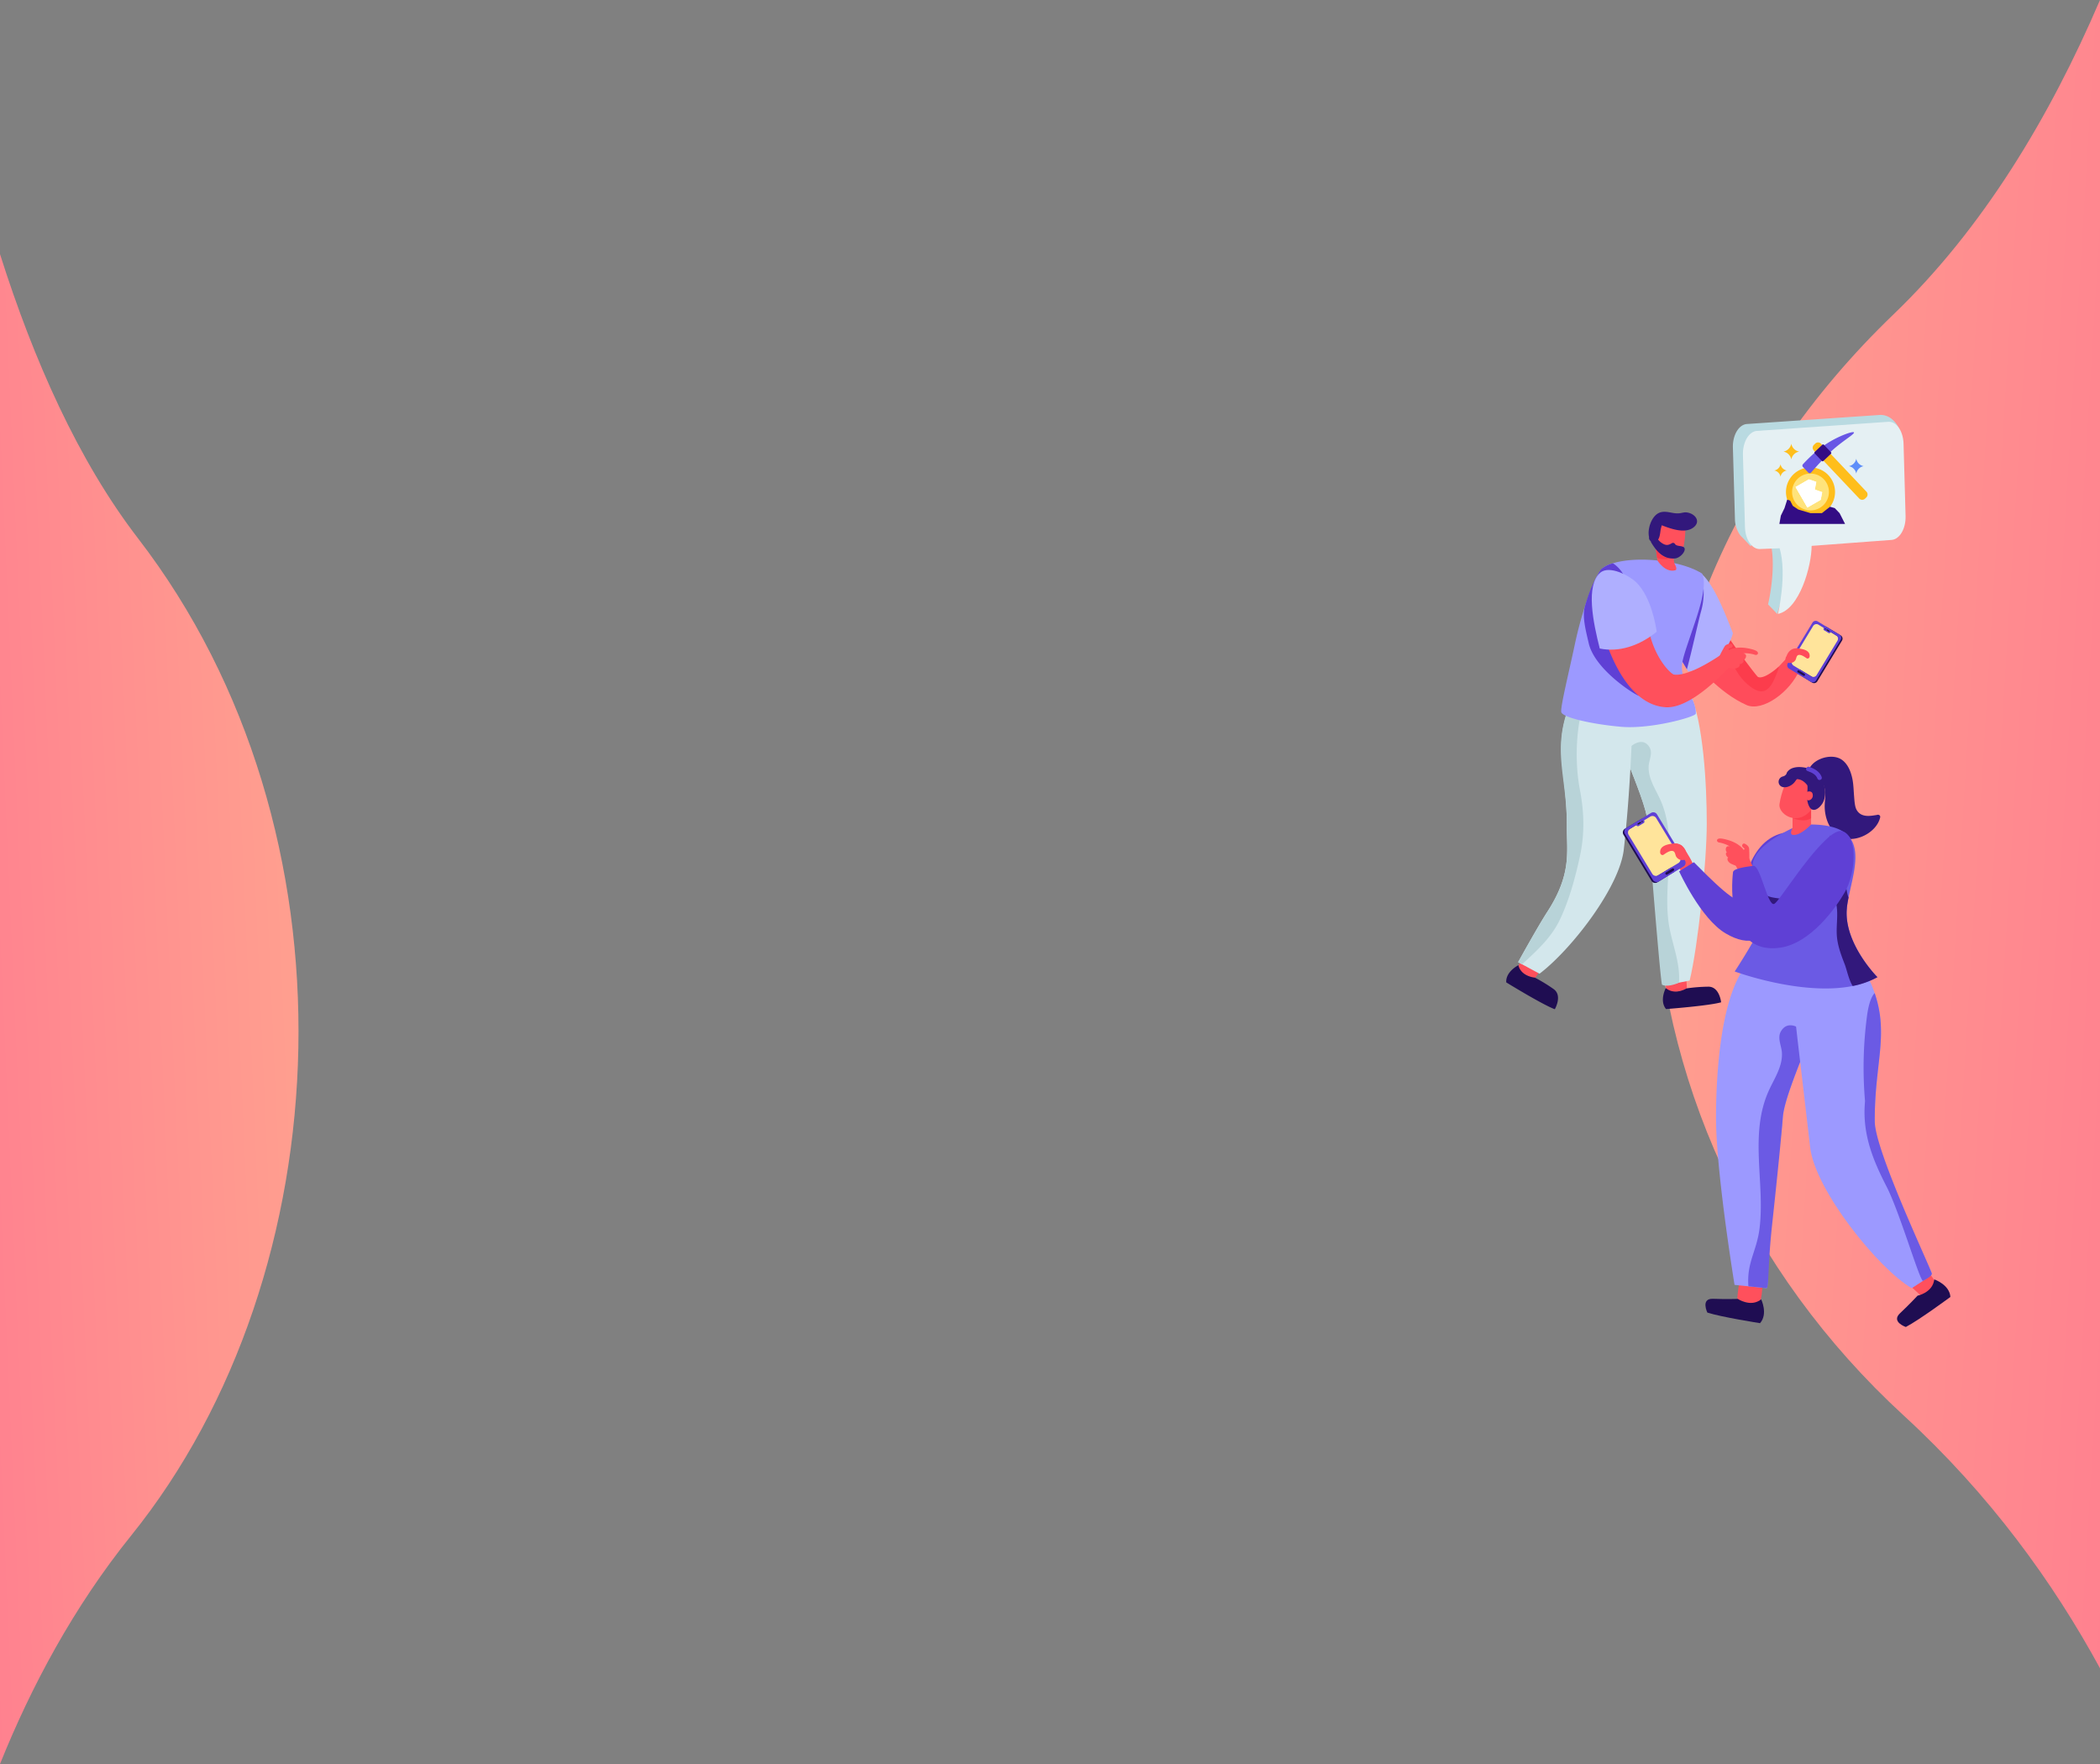 <svg xmlns="http://www.w3.org/2000/svg" xmlns:xlink="http://www.w3.org/1999/xlink" width="1919.812" height="1612.633" viewBox="0 0 1919.812 1612.633">
  <rect x="0" y="0" width="1919.812" height="1612.633" fill="#808080" stroke="none"/>
  <defs>
    <linearGradient id="linear-gradient" x1="0.89" y1="3.096" x2="0.201" y2="-0.605" gradientUnits="objectBoundingBox">
      <stop offset="0" stop-color="#ff3e8f"/>
      <stop offset="1" stop-color="#ffba8f"/>
    </linearGradient>
    <linearGradient id="linear-gradient-2" x1="0.89" y1="-2.096" x2="0.201" y2="1.605" xlink:href="#linear-gradient"/>
  </defs>
  <g id="convinced-bg" transform="translate(-0.107 -31405.5)">
    <g id="Group_187" data-name="Group 187" transform="translate(0.107 31637.809)">
      <path id="Fill_185" data-name="Fill 185" d="M1380.326,272.893c-70.948-28.559-143.52-67.283-208.968-120.006C931.521-40.377,527.195-59.08,259.933,146.65,189.067,201.2,97.016,242.146,0,272.893Z" transform="translate(272.893) rotate(90)" fill="url(#linear-gradient)"/>
    </g>
    <g id="Group_187-2" data-name="Group 187" transform="translate(1512.279 31405.5)">
      <path id="Fill_185-2" data-name="Fill 185" d="M1525.129,0c-78.391,42.661-158.576,100.505-230.89,179.261-265,288.693-711.739,316.63-1007.038,9.317C208.9,107.1,107.194,45.929,0,0Z" transform="translate(407.64) rotate(90)" fill="url(#linear-gradient-2)"/>
    </g>
    <g id="Group_535" data-name="Group 535" transform="translate(1377.088 31836.998)">
      <g id="Group_347" data-name="Group 347" transform="translate(167.141 113.11)">
        <path id="Path_296" data-name="Path 296" d="M372.448,306.061s20.169,25.726,45.807,37.041c14.466,6.349,39.869-11.719,48.675-32.687,1.68-4-8.652-12.313-8.652-12.313-2.05-1.555-24.552,27.6-28.015,25.931-.968-.477-15.973-24.49-31.04-46.273-11.645-16.817-23.371-32.284-28.653-34.382C358.511,238.648,372.448,306.061,372.448,306.061Z" transform="translate(-365.658 -243.141)" fill="#ff4c5b"/>
      </g>
      <g id="Group_348" data-name="Group 348" transform="translate(194.557 147.716)">
        <path id="Path_297" data-name="Path 297" d="M373.461,257.552c8.891,13.292,12.958,30.215,25.311,41.031,11.125,9.778,18.75,9.558,25.007-4.563,1.665-3.759,4.284-9.98,3.98-11.245-8.22,7.273-15.562,11.113-19.029,9.445-.965-.48-14.381-17.847-29.449-39.63a4.435,4.435,0,0,0-4,2.061A1.872,1.872,0,0,0,373.461,257.552Z" transform="translate(-373.132 -252.576)" fill="#fc3c4c"/>
      </g>
      <g id="Group_349" data-name="Group 349" transform="translate(145.218 456.052)">
        <path id="Path_298" data-name="Path 298" d="M377.328,337.088c-1.713-1.676-17.587,1.849-17.631,2.831-.132,3.015.5,14.44,2.215,15.749,1.665,1.273,17.7-.752,17.664-3.66C379.54,349.5,378.982,338.7,377.328,337.088Z" transform="translate(-359.68 -336.643)" fill="#ff505c"/>
      </g>
      <g id="Group_350" data-name="Group 350" transform="translate(143.231 470.523)">
        <path id="Path_299" data-name="Path 299" d="M361.8,341.828s-6.122,11.528.209,19.219c0,0,38.9-2.927,50.362-6.18,0,0-1.449-14.3-11.608-14.279a148.746,148.746,0,0,0-20.136,1.592S370.04,348.822,361.8,341.828Z" transform="translate(-359.139 -340.588)" fill="#1f0d52"/>
      </g>
      <g id="Group_351" data-name="Group 351" transform="translate(10.403 440.387)">
        <path id="Path_300" data-name="Path 300" d="M346.354,340.483c-.4-2.362-15.328-8.821-15.94-8.047-1.874,2.362-8.069,11.983-7.446,14.051.6,2.006,14.778,9.778,16.45,7.4C340.867,351.834,346.742,342.76,346.354,340.483Z" transform="translate(-322.924 -332.371)" fill="#ff505c"/>
      </g>
      <g id="Group_352" data-name="Group 352" transform="translate(0 450.901)">
        <path id="Path_301" data-name="Path 301" d="M331.221,335.238s-11.726,5.747-11.11,15.691c0,0,33.223,20.455,44.409,24.541,0,0,7.215-12.426-1.023-18.376a148.289,148.289,0,0,0-17.242-10.523S333.788,345.742,331.221,335.238Z" transform="translate(-320.088 -335.238)" fill="#1f0d52"/>
      </g>
      <g id="Group_353" data-name="Group 353" transform="translate(100.45 193.023)">
        <path id="Path_302" data-name="Path 302" d="M354.551,327.564c1.027,2.751,2.164,5.648,3.3,8.619,7.923,20.356,17.646,44.087,18.632,56.41,1.834,22.924,12.547,78.8,12.437,105.871-.147,22.186,6.147,37.166,5.667,42.267.037.077,20.132-3.881,20.132-3.881,7.728-31.789,15.647-108.827,15.647-143.671s-3.011-92.9-15.808-120.45c-12.177-26.188-60.775,21.42-66.424,27.838C345.968,303.026,349.412,313.883,354.551,327.564Z" transform="translate(-347.475 -264.929)" fill="#d3e7ec"/>
      </g>
      <g id="Group_354" data-name="Group 354" transform="translate(107.526 246.825)">
        <path id="Path_303" data-name="Path 303" d="M349.4,288.43c1.027,2.751,2.164,5.648,3.3,8.619,7.922,20.356,17.646,44.087,18.632,56.41,1.834,22.924,11.091,140.494,12.947,147.995,3.668,2.058,10.651.382,15.529-1.827,1.5-19.509-7.57-37.932-9.767-57.041-4.255-36.494,8.363-75.006-7.189-109.923-4.368-9.793-11.443-19.843-10.75-31.03.334-5.538,3.928-11.847.77-17.2-5.608-9.536-16.212-3.118-21.126,3.448a1.79,1.79,0,0,0-1.757.147C349.808,288.173,349.587,288.283,349.4,288.43Z" transform="translate(-349.404 -279.598)" fill="#b8d3d8"/>
      </g>
      <g id="Group_355" data-name="Group 355" transform="translate(10.884 192.248)">
        <path id="Path_304" data-name="Path 304" d="M427.77,291.222s-.037,1.21-.077,3.488c-.327,14.154-1.94,69.1-8.029,122.871-3.924,34.62-47.9,91.4-77.023,113.551l-15.991-8.619-3.594-1.907s17.9-32.46,26.591-45.884c22.63-34.844,17.825-55.09,17.936-78.083.293-47.355-12.03-70.462.88-105.672.587-1.61,1.247-3.264,1.944-4.915a148.8,148.8,0,0,1,9.646-18.849,4.788,4.788,0,0,1,2.751-2.021,12.137,12.137,0,0,1,5.282-.33c8.986,1.064,23.4,8.656,35.834,21.97Q425.9,288.911,427.77,291.222Z" transform="translate(-323.055 -264.718)" fill="#d3e7ec"/>
      </g>
      <g id="Group_356" data-name="Group 356" transform="translate(10.884 209.414)">
        <path id="Path_305" data-name="Path 305" d="M379.543,350.588c-4.405-22.85-4.09-53.278,2.659-76.018a1.377,1.377,0,0,0-.624-1.724,1.336,1.336,0,0,0-.84-.66c-2.535-.8-5.909-1.98-9.43-2.787-18.441,45.007-3.433,67.4-3.726,114.754-.11,22.993,4.695,43.239-17.936,78.083-8.693,13.424-26.591,45.884-26.591,45.884l3.594,1.907c13.017-11.92,26.371-23.987,34.184-40.016,8.729-18.045,14.414-38.878,18.632-58.428C383.977,390.864,383.5,371.348,379.543,350.588Z" transform="translate(-323.055 -269.398)" fill="#b8d3d8"/>
      </g>
      <g id="Group_357" data-name="Group 357" transform="translate(148.311 91.697)">
        <path id="Path_306" data-name="Path 306" d="M378.515,328.08c-2.571-5.014-6.807-10.93-10.5-16.622-1.4-2.171-2.721-4.324-3.866-6.334a30.831,30.831,0,0,1-3.312-7.853,8.917,8.917,0,0,1-.279-3.074,137,137,0,0,1,3.91-15.4c5.843-19.513,18.342-46.845,25.792-40.58,11.473,9.595,21.482,35.031,29.173,54.808C414.951,309.433,401.387,324.523,378.515,328.08Z" transform="translate(-360.524 -237.303)" fill="#afafff"/>
      </g>
      <g id="Group_358" data-name="Group 358" transform="translate(148.624 92.61)">
        <path id="Path_307" data-name="Path 307" d="M390.032,237.552a63.686,63.686,0,0,1,.04,34.9c-2.435,8.733-7.937,34.378-12.918,52.875-1.6-2.857-16.043-26.419-16.545-28.719l18.552-20.03Z" transform="translate(-360.609 -237.552)" fill="#5f40d5"/>
      </g>
      <g id="Group_359" data-name="Group 359" transform="translate(50.266 80.123)">
        <path id="Path_308" data-name="Path 308" d="M451.971,303.588c-3.268,9.683-6.356,18.489-7.376,24.211-3.195,18.108,13.2,34.011,12.254,47.307-2.039,3.3-41.71,14.161-68.21,11.854s-53.781-8.517-54.775-13.486c-.895-4.544,6.712-35.167,12.346-61.663,6.243-29.423,16.465-58.45,23.254-67.527A15.151,15.151,0,0,1,371,242.53c2.237-2.113,5.674-3.822,10.021-5.065,24.376-7.332,64.681-1.79,81.685,9.562C467.691,259.332,459.05,282.711,451.971,303.588Z" transform="translate(-333.792 -234.147)" fill="#9c99ff"/>
      </g>
      <g id="Group_360" data-name="Group 360" transform="translate(136.59 68.41)">
        <path id="Path_309" data-name="Path 309" d="M372.945,235.132l1.423,10.75s3.605,5.791.862,6.521c-9.305,2.479-16.252-8.971-16.252-8.971l-1.651-12.478Z" transform="translate(-357.328 -230.954)" fill="#ff505c"/>
      </g>
      <g id="Group_361" data-name="Group 361" transform="translate(136.711 69.319)">
        <path id="Path_310" data-name="Path 310" d="M358.568,240.313l-1.207-9.111s8.546,9.177,15.87,8.63C373.231,239.832,365.144,243.544,358.568,240.313Z" transform="translate(-357.361 -231.202)" fill="#fc3c4c"/>
      </g>
      <g id="Group_362" data-name="Group 362" transform="translate(85.938 83.44)">
        <path id="Path_311" data-name="Path 311" d="M366.295,252.14c-4.431-3.855-18.364-8.781-22.777-10.27a15.153,15.153,0,0,1,1.54-1.753c2.237-2.113,5.674-3.822,10.021-5.065C362.136,239.446,367.3,248.234,366.295,252.14Z" transform="translate(-343.518 -235.052)" fill="#5f40d5"/>
      </g>
      <g id="Group_363" data-name="Group 363" transform="translate(135.004 41.719)">
        <path id="Path_312" data-name="Path 312" d="M385.711,232.289s.26,12.438-2.894,22.436c-2.237,7.1-18.6,10.2-24.171-3.87s3.928-27.178,3.928-27.178Z" transform="translate(-356.896 -223.677)" fill="#ff505c"/>
      </g>
      <g id="Group_364" data-name="Group 364" transform="translate(130.184 36.382)">
        <path id="Path_313" data-name="Path 313" d="M390.482,222.806c-2.076-.275-3.657.268-5.678.613-3.4.576-6.066.033-9.353-.576-4.046-.752-7.952-1.225-11.616,1.045-5.8,3.587-9.507,14.183-7.864,21.343a3.831,3.831,0,0,0,1.291,3.631,4.5,4.5,0,0,0,6.426-.521c2.527-2.828,2.34-7.563,3.173-11.047.187-.789.532-1.768.73-2.747,8.949,3.5,21.075,7.644,28.594,2.274C403.9,231.3,398.24,223.837,390.482,222.806Z" transform="translate(-355.581 -222.222)" fill="#32187c"/>
      </g>
      <g id="Group_365" data-name="Group 365" transform="translate(132.253 58.44)">
        <path id="Path_314" data-name="Path 314" d="M358.208,231.563c-.139-.224-.3-.426-.437-.649-1.2-2.105,2.215-3.829,3.422-1.713a15.5,15.5,0,0,0,5.836,6.078c3.47,1.984,5.439,1.291,8.45-.492a2.09,2.09,0,0,1,2.67.77c1.735,3.008,8.913.767,8.916,4.863,0,3.242-4.709,8.014-8.883,8.4-11.124,1.016-17.268-7.2-21.768-14.59A1.8,1.8,0,0,1,358.208,231.563Z" transform="translate(-356.146 -228.236)" fill="#32187c"/>
      </g>
      <g id="Group_366" data-name="Group 366" transform="translate(71.001 85.62)">
        <path id="Path_315" data-name="Path 315" d="M367.179,235.8a1.632,1.632,0,0,0-1.849.312,13.356,13.356,0,0,0-8.715,2.083c-.8-.216-2.579,2.333-3.107,3.242-6.224,10.648-9.764,19.733-13.142,31.532-2.736,9.566,1.28,23.749,3.481,33.505,5.722,25.366,45.792,49.449,46.038,48.066,1.262-7.211-14.051-49.526-9.973-50.982C386.691,301.137,386.16,243.946,367.179,235.8Z" transform="translate(-339.446 -235.646)" fill="#5f40d5"/>
      </g>
      <g id="Group_367" data-name="Group 367" transform="translate(81.869 99.159)">
        <path id="Path_316" data-name="Path 316" d="M406.6,355.252c26.819,1.4,64.447-44.09,64.447-44.09l-10.061-6.793s-31.4,23.114-47.014,21.005c-2.831-.385-19.289-15.9-23.907-45.213-1.541-9.808-3.884-19.582-10.483-27.013a44.871,44.871,0,0,0-19.6-13.127c-8.7-2.916-17.653,3.88-17.565,13.057C342.582,270.728,360.987,352.875,406.6,355.252Z" transform="translate(-342.409 -239.338)" fill="#ff505c"/>
      </g>
      <g id="Group_375" data-name="Group 375" transform="translate(256.878 136.083)">
        <g id="Group_368" data-name="Group 368" transform="translate(1.454 1.102)">
          <rect id="Rectangle_11" data-name="Rectangle 11" width="27.484" height="45.86" transform="matrix(0.855, 0.519, -0.519, 0.855, 23.788, 0)" fill="#ffe49b"/>
        </g>
        <g id="Group_369" data-name="Group 369" transform="translate(9.184 5.128)">
          <path id="Path_317" data-name="Path 317" d="M432.343,258.938,418.691,250.8l-1.071,1.761,6.881,4.174,4.893,2.993a3.5,3.5,0,0,1,1.177,4.808L411.5,295.983a3.5,3.5,0,0,1-4.808,1.177l-11.81-7.1-2.248,3.708,13.527,8.337a3.5,3.5,0,0,0,4.809-1.174l22.553-37.188A3.5,3.5,0,0,0,432.343,258.938Z" transform="translate(-392.628 -250.803)" fill="#1f0d52"/>
        </g>
        <g id="Group_370" data-name="Group 370">
          <path id="Path_318" data-name="Path 318" d="M438.036,262.078c-.066-.044-.132-.088-.205-.132L418,249.912a3.5,3.5,0,0,0-4.8,1.177l-22.56,37.188a3.5,3.5,0,0,0,1.177,4.808l19.839,12.034.205.114a3.5,3.5,0,0,0,4.6-1.295l22.557-37.18A3.509,3.509,0,0,0,438.036,262.078Zm-43.265,23.437,19.072-31.444a3.5,3.5,0,0,1,4.809-1.181l4.9,2.978-.2.825a1.123,1.123,0,0,0,.488,1.306l4.119,2.5a1.133,1.133,0,0,0,1.386-.169l.638-.565,4.9,2.978a3.5,3.5,0,0,1,1.177,4.808l-19.072,31.444a3.5,3.5,0,0,1-4.812,1.177l-16.237-9.852A3.5,3.5,0,0,1,394.771,285.515Z" transform="translate(-390.124 -249.405)" fill="#5f40d5"/>
        </g>
        <g id="Group_371" data-name="Group 371" transform="translate(9.228 45.193)">
          <path id="Path_319" data-name="Path 319" d="M398.127,266.71l-4.977-3.019a1.06,1.06,0,0,1-.356-1.456h0a1.052,1.052,0,0,1,1.452-.352l4.981,3.019a1.058,1.058,0,0,1,.356,1.452h0A1.06,1.06,0,0,1,398.127,266.71Z" transform="translate(-392.64 -261.726)" fill="#1f0d52"/>
        </g>
        <g id="Group_374" data-name="Group 374" transform="translate(34.54 6.945)">
          <g id="Group_372" data-name="Group 372">
            <path id="Path_320" data-name="Path 320" d="M400.425,252.023a.477.477,0,1,0-.814-.5.477.477,0,1,0,.814.5Z" transform="translate(-399.541 -251.298)" fill="#1f1a1a"/>
          </g>
          <g id="Group_373" data-name="Group 373" transform="translate(1.407 0.854)">
            <path id="Path_321" data-name="Path 321" d="M402.009,253.54l-1.856-1.126a.473.473,0,0,1-.158-.653h0a.473.473,0,0,1,.653-.161l1.852,1.122a.478.478,0,0,1,.158.657h0A.47.47,0,0,1,402.009,253.54Z" transform="translate(-399.925 -251.531)" fill="#1f1a1a"/>
          </g>
        </g>
      </g>
      <g id="Group_390" data-name="Group 390" transform="translate(194.555 157.137)">
        <g id="Group_388" data-name="Group 388" transform="translate(2.501 3.388)">
          <path id="Path_331" data-name="Path 331" d="M377.141,260.471c5.117-4.438,12.786-5.018,19.322-3.928,2.542.429,8.494,1.529,9.991,3.437,1.276,1.625-.286,3.382-2.534,2.6-2.571-.888-7.945-1.706-10.409-1.155,4.233.4,2.45,5.392-.194,6.133,1.339.84-.326,3.576-3.5,3.789,1.449.323-.282,4.442-5.931,3.815-3.877-.194-5.193-.5-7.185-2.036-2.289-1.772-2.978-4.695-2.725-7.464a1.465,1.465,0,0,1,.055-1.423c.106-.2.26-.345.374-.535A5.426,5.426,0,0,1,377.141,260.471Z" transform="translate(-373.814 -256.069)" fill="#ff505c"/>
        </g>
        <g id="Group_389" data-name="Group 389">
          <path id="Path_332" data-name="Path 332" d="M383.941,255.145c2.157-.015,2.2,3.151.246,3.628a11.994,11.994,0,0,0-2.318.766,6.3,6.3,0,0,1-.363,5.212c-.869,1.346-3.154,4.357-4.754,4.09-.9-.15-3.781-.04-3.613-1.1.341-2.127,5.065-10.307,5.315-10.611C379.869,255.427,381.839,255.152,383.941,255.145Z" transform="translate(-373.132 -255.145)" fill="#ff505c"/>
        </g>
      </g>
      <g id="Group_391" data-name="Group 391" transform="translate(78.209 89.583)">
        <path id="Path_333" data-name="Path 333" d="M400.774,293.175c-.6-4.266-4.75-31.385-18.5-44.971-6.254-6.177-24.842-16.23-33.19-8.916-13.366,11.715-6.463,45.18-.378,69.222C366.4,312.207,385.168,305.909,400.774,293.175Z" transform="translate(-341.411 -236.727)" fill="#afafff"/>
      </g>
      <g id="Group_392" data-name="Group 392" transform="translate(255.244 161.176)">
        <path id="Path_334" data-name="Path 334" d="M401.029,256.322c-5.12-.616-8.854,2.564-10.358,7.174a6.878,6.878,0,0,0-.422.576c-1,2.105-.8,4.346,1.584,5.227a5.848,5.848,0,0,0,7-2.281c.99-1.64.745-4.357,3.118-4.713,2.322-.348,5.3,1.819,7.094,3.03,1.254.844,2.644-.308,2.758-1.584C412.34,257.907,405.368,256.843,401.029,256.322Z" transform="translate(-389.678 -256.246)" fill="#ff4c5b"/>
      </g>
      <g id="Group_395" data-name="Group 395" transform="translate(207.22 -52.174)">
        <g id="Group_393" data-name="Group 393">
          <path id="Path_335" data-name="Path 335" d="M404.8,220.6l120.492-8.208c12.421-1.3,21.463,11.638,22.2,26.747l-6.236,58.1c.356,11.371-5.376,21.029-12.8,21.584L455.029,324.2c-.027,13.011-7.755,27.406-16.608,43.318l1.606,1.137-7.5,25.565-8.4-8.717s8.561-35.269,1.569-59.142l-15.146.473-2.194,5.606-7.553-7.977a14.856,14.856,0,0,1-2.184-2.3l-.245-.257.007-.041a25.911,25.911,0,0,1-4.526-14.431l-1.865-65.246C391.638,230.809,397.37,221.146,404.8,220.6Z" transform="translate(-391.978 -212.302)" fill="#b9dae1"/>
        </g>
        <g id="Group_394" data-name="Group 394" transform="translate(9.173 6.264)">
          <path id="Path_336" data-name="Path 336" d="M407.247,222.352l120.028-8.317c7.4-.558,13.69,8.343,14.044,19.879l1.858,66.2c.355,11.531-5.355,21.335-12.756,21.888l-73.133,5.458c-.037,18.522-11.132,58.166-30.783,62.2,0,0,8.532-35.793,1.566-60.008l-17.676.678c-7.4.553-13.689-8.348-14.044-19.884l-1.858-66.2C394.137,232.714,399.847,222.91,407.247,222.352Z" transform="translate(-394.479 -214.01)" fill="#e5f0f3"/>
          <g id="Group_151" data-name="Group 151" transform="translate(28.697 9.474)">
            <g id="Group_149" data-name="Group 149" transform="translate(10.658 32.283)">
              <g id="Group_148" data-name="Group 148">
                <path id="Path_242" data-name="Path 242" d="M74.866,1034.1a22.43,22.43,0,1,1-22.43-22.43A22.428,22.428,0,0,1,74.866,1034.1Z" transform="translate(-30.005 -1011.67)" fill="#ffbe1b"/>
                <path id="Path_243" data-name="Path 243" d="M67.788,1032.616a16.837,16.837,0,1,1-16.837-16.839A16.837,16.837,0,0,1,67.788,1032.616Z" transform="translate(-28.52 -1010.185)" fill="#ffe37b"/>
              </g>
              <g id="Group_1030" data-name="Group 1030" transform="translate(8.82 17.859) rotate(-30)">
                <path id="Path_1651" data-name="Path 1651" d="M836.808,401.984l4.678-5.409-4.678-5.409,4.678-5.409h0l-4.678-5.409h-14v21.637Z" transform="translate(-822.804 -380.347)" fill="#fff"/>
                <path id="Path_1652" data-name="Path 1652" d="M830.108,380.37l-2.33,5.37,7.008,5.414Z" transform="translate(-820.782 -380.335)" fill="#fff" style="isolation: isolate"/>
                <path id="Path_1653" data-name="Path 1653" d="M834.788,387.335l-7.014,5.418,2.335,5.4Z" transform="translate(-820.783 -376.516)" fill="#fff" style="isolation: isolate"/>
                <path id="Path_1654" data-name="Path 1654" d="M822.8,387.335v10.818l6.991-5.4-2.343-5.418Z" transform="translate(-822.803 -376.516)" fill="#fff" style="isolation: isolate"/>
                <path id="Path_1655" data-name="Path 1655" d="M826.109,387.335l2.343,5.418,7.014-5.418Z" transform="translate(-821.461 -376.516)" fill="#fff" opacity="0.2" style="isolation: isolate"/>
                <path id="Path_1656" data-name="Path 1656" d="M826.109,387.335l2.343,5.418,7.014-5.418Z" transform="translate(-821.461 -376.516)" fill="#fff" style="isolation: isolate"/>
                <path id="Path_1657" data-name="Path 1657" d="M829.8,385.752l-7-5.4v10.819h4.648Z" transform="translate(-822.803 -380.347)" fill="#fff" style="isolation: isolate"/>
                <path id="Path_1658" data-name="Path 1658" d="M835.466,389.252l-7.008-5.414-2.349,5.414Z" transform="translate(-821.461 -378.433)" fill="#fff" opacity="0.2" style="isolation: isolate"/>
                <path id="Path_1659" data-name="Path 1659" d="M835.466,389.252l-7.008-5.414-2.349,5.414Z" transform="translate(-821.461 -378.433)" fill="#fff" style="isolation: isolate"/>
                <path id="Path_1660" data-name="Path 1660" d="M836.808,401.984l4.678-5.409-4.678-5.409,4.678-5.409h0l-4.678-5.409h-14v21.637Z" transform="translate(-822.804 -380.347)" fill="#fff"/>
                <path id="Path_1661" data-name="Path 1661" d="M826.108,391.154l4.678-10.784,4.678,10.784-4.678,10.819Z" transform="translate(-821.46 -380.335)" fill="#fff" opacity="0.2" style="isolation: isolate"/>
                <path id="Path_1662" data-name="Path 1662" d="M822.8,398.153V387.335h14Z" transform="translate(-822.804 -376.516)" fill="#fff" opacity="0.3" style="isolation: isolate"/>
                <path id="Path_1663" data-name="Path 1663" d="M822.8,380.347v10.819h14Z" transform="translate(-822.804 -380.347)" fill="#fff" opacity="0.5" style="isolation: isolate"/>
              </g>
            </g>
            <path id="Path_245" data-name="Path 245" d="M42.092,1002.778l.542.136-.542.135a8.9,8.9,0,0,0-6.47,6.472l-.139.543-.135-.543a8.9,8.9,0,0,0-6.472-6.472l-.543-.135.543-.136a8.9,8.9,0,0,0,6.472-6.472l.135-.542.139.542a8.9,8.9,0,0,0,6.47,6.472" transform="translate(-19.952 -985.136)" fill="#ffbe1b"/>
            <path id="Path_246" data-name="Path 246" d="M33.1,1015.1l.43.109-.43.106a7.068,7.068,0,0,0-5.138,5.141l-.109.43-.109-.43a7.069,7.069,0,0,0-5.137-5.141l-.432-.106.432-.109a7.066,7.066,0,0,0,5.137-5.137l.109-.432.109.432A7.066,7.066,0,0,0,33.1,1015.1" transform="translate(-22.177 -980.161)" fill="#ffbe1b"/>
            <path id="Path_247" data-name="Path 247" d="M85.211,1012.456l.516.128-.516.128a8.4,8.4,0,0,0-6.1,6.1l-.128.513-.128-.513a8.4,8.4,0,0,0-6.1-6.1l-.513-.128.513-.128a8.4,8.4,0,0,0,6.1-6.1l.128-.513.128.513a8.4,8.4,0,0,0,6.1,6.1" transform="translate(-4.083 -981.495)" fill="#5d8ef9"/>
            <g id="Group_150" data-name="Group 150" transform="translate(25.668)">
              <path id="Path_248" data-name="Path 248" d="M95.773,1046.27l1.153-1.093a3.745,3.745,0,0,0,.147-5.293l-41.5-43.845a3.746,3.746,0,0,0-5.293-.143l-1.155,1.093a3.744,3.744,0,0,0-.146,5.292l41.5,43.844a3.745,3.745,0,0,0,5.295.146" transform="translate(-38.528 -985.459)" fill="#ffbe1b"/>
              <path id="Path_249" data-name="Path 249" d="M88.117,988.154c1.265,1.337-10.571,7.882-20.438,17.061a254.827,254.827,0,0,0-18.749,19.758,1.724,1.724,0,0,1-2.558-.089l-4.8-5.072a1.753,1.753,0,0,1-.148-2.372c2.855-3.158,11.42-12.2,21.544-18.773,11.16-7.246,24.007-11.721,25.148-10.513" transform="translate(-41.03 -987.958)" fill="#6857e5"/>
              <path id="Path_250" data-name="Path 250" d="M64.239,1004.762l-6.986,6.614a.961.961,0,0,1-1.361-.038l-6.535-6.9a.965.965,0,0,1,.037-1.361l6.988-6.613a.959.959,0,0,1,1.359.037l6.536,6.9a.962.962,0,0,1-.038,1.361" transform="translate(-38.115 -984.98)" fill="#330d84"/>
            </g>
            <path id="Path_251" data-name="Path 251" d="M25.578,1055.495H85.629l-5.018-9.86-4.441-4.619-4.329-1.231-7.384,5.85H54.065l-11.2-3.311-5.026-3.366-2.446-4.8-2.64-.907-2.5,7.807-3.337,6.876Z" transform="translate(-20.948 -971.585)" fill="#330d84"/>
          </g>
        </g>
      </g>
    </g>
    <g id="Group_220" data-name="Group 220" transform="translate(1483.708 32097.307)">
      <g id="Group_186" data-name="Group 186" transform="translate(21.525 79.334)">
        <path id="Path_156" data-name="Path 156" d="M42.8,253.8a2.675,2.675,0,0,1,2.234-1.693c-1.028-1.219-1.7-2.53-1.365-3.74.491-1.772,1.843-2.014,3.686-1.906a6,6,0,0,1,.986.146c.033-.112.025-.221.067-.333a1.5,1.5,0,0,1,1.2-.861c2.962-.429,5.979.766,8.533,1.856,7.585,3.245,9.236,3.582,12.12,2.771-1.922-1.864-2.23-2.4-4.127-2.7a2.816,2.816,0,0,1-2.322-1.689c-.341-1.161,3.091-2.209,4.032-2.53,1.627-.553,6.661,1.152,7.4,2.188,7.4,10.339,9.394,14.512,11.67,21.023.624,1.789-6.661,11.117-8.458,7.41-.537-1.107-4.88-6.116-7.023-10.139-8,.957-19.679.462-20.158-3.208C46.214,259.364,41.471,257.4,42.8,253.8Z" transform="translate(-42.573 -243.013)" fill="#ff505c"/>
      </g>
      <g id="Group_187-3" data-name="Group 187" transform="translate(258.793 466.963)">
        <path id="Path_157" data-name="Path 157" d="M99.6,347.581c.117-2.713,15.977-12.136,16.775-11.354,2.451,2.392,10.8,12.32,10.406,14.737-.387,2.347-8.7,15.727-10.926,13.3C113.93,362.156,99.493,350.206,99.6,347.581Z" transform="translate(-99.601 -336.181)" fill="#ff505c"/>
      </g>
      <g id="Group_188" data-name="Group 188" transform="translate(250.655 477.793)">
        <path id="Path_158" data-name="Path 158" d="M131.679,338.784s14.017,4.776,14.757,16.056c0,0-28.749,21.252-40.744,27.464,0,0-13.73-4.66-5.321-12.544S116.393,353.7,116.393,353.7,130.3,350.97,131.679,338.784Z" transform="translate(-97.645 -338.784)" fill="#1f0d52"/>
      </g>
      <g id="Group_189" data-name="Group 189" transform="translate(104.694 477.613)">
        <path id="Path_159" data-name="Path 159" d="M65.738,339.162C67.752,337.331,85.6,342,85.6,343.114c.021,3.424-1.169,16.347-3.174,17.757-1.939,1.377-20.033-1.594-19.867-4.885C62.705,353.137,63.8,340.926,65.738,339.162Z" transform="translate(-62.563 -338.741)" fill="#ff505c"/>
      </g>
      <g id="Group_190" data-name="Group 190" transform="translate(75.509 495.539)">
        <path id="Path_160" data-name="Path 160" d="M106.507,343.564s6.457,13.326-1.048,21.776c0,0-35.323-5.509-48.175-9.682,0,0-6.328-13.043,5.184-12.6s22.687.112,22.687.112S96.871,351.149,106.507,343.564Z" transform="translate(-55.548 -343.049)" fill="#1f0d52"/>
      </g>
      <g id="Group_191" data-name="Group 191" transform="translate(85.178 182.633)">
        <path id="Path_161" data-name="Path 161" d="M74.8,568.032l12.69,1.29,16.725,1.706.042-.042a1.151,1.151,0,0,1,.166-.416s0-.042.083-.083c1.456-3.287-.137-30.667-.3-53.425-.121-28.333,12.2-68.229,14.242-96.063.208-2.33.374-4.493.541-6.491,1.123-13.984,12.149-40.9,21.136-63.989,1.29-3.37,2.58-6.661,3.749-9.782,5.821-15.515,9.732-27.83,7.281-30.617-6.411-7.281-42.525-60.369-64.284-35.864C61.987,302.34,57.872,375.648,57.872,415.173S68.494,528.5,74.8,568.032Z" transform="translate(-57.872 -267.841)" fill="#9c99ff"/>
      </g>
      <g id="Group_192" data-name="Group 192" transform="translate(114.593 245.513)">
        <path id="Path_162" data-name="Path 162" d="M65.146,521.554l16.725,1.706.042-.042a1.151,1.151,0,0,1,.166-.416s0-.042.083-.083c1.747-2.954.745-21.16,4.552-56.546,3.037-28.209,6.973-65.108,9.386-92.942.208-2.33.374-4.494.541-6.491,1.123-13.984,12.149-40.9,21.136-63.989,1.29-3.37,2.58-6.661,3.749-9.782-.212-.162-.462-.287-.67-.454a2.038,2.038,0,0,0-2-.166c-5.575-7.447-17.6-14.728-23.965-3.915-3.578,6.074.5,13.235.874,19.517.795,12.69-7.239,24.089-12.19,35.2-17.641,39.6-3.324,83.29-8.155,124.691C72.926,489.518,63.44,499.416,65.146,521.554Z" transform="translate(-64.942 -282.955)" fill="#6b5ae4"/>
      </g>
      <g id="Group_193" data-name="Group 193" transform="translate(154.148 182.516)">
        <path id="Path_163" data-name="Path 163" d="M91.515,442.306c4.456,39.271,62.745,111.4,92.83,128.81,0,0,19.089-11.625,18.34-13.659-4.826-13.11-17.562-28.6-25.363-53.829-13.925-45.025-26.6-58.992-26.727-85.079-.291-52.506,13.064-78.717-.083-117.2-.915-2.7-1.955-5.409-3.12-8.238-2.788-6.657-14.645-17.516-19.222-25.171-.666-1.082-39.479,4.826-53.588,19.929C73.088,289.448,84.608,381.312,91.515,442.306Z" transform="translate(-74.449 -267.813)" fill="#9c99ff"/>
      </g>
      <g id="Group_194" data-name="Group 194" transform="translate(220.093 216.049)">
        <path id="Path_164" data-name="Path 164" d="M91.6,374.6c-.208,2.663-.374,5.326-.458,7.984-.458,25.924,8.492,47.476,20.137,70.151,11.733,22.841,29.328,83.148,33.2,86.315,4.327-2.247,8.866-5.034,8.117-7.069-4.826-13.11-51.965-112.821-52.09-138.908-.291-52.506,13.064-78.717-.083-117.2-5.242,5.534-6.782,19.01-7.447,24.377A358.478,358.478,0,0,0,91.6,374.6Z" transform="translate(-90.299 -275.873)" fill="#6b5ae4"/>
      </g>
      <g id="Group_195" data-name="Group 195" transform="translate(170.303)">
        <path id="Path_165" data-name="Path 165" d="M140.078,277.217c-4.364.541-14.341,3.2-18.568-5.138-1.577-3.125-1.789-8.6-2.1-12.3-.445-5.255-.491-10.568-1.564-15.752-1.336-6.382-3.973-13.235-9.465-17.216-8.7-6.3-25.18-1.569-29.823,7.851a4.848,4.848,0,0,0,.728,2.838c5.3,6.212,11.458,6.4,13.476,16.5,1.04,5.192-.32,10.643-.2,15.885.2,9.586,3.84,20.224,12.057,25.9,13.172,9.095,35.377-1.673,38.664-16.442C143.7,277.4,141.559,276.477,140.078,277.217Z" transform="translate(-78.332 -223.945)" fill="#32187c"/>
      </g>
      <g id="Group_196" data-name="Group 196" transform="translate(51.428 69.072)">
        <path id="Path_166" data-name="Path 166" d="M92.318,332.988C69.394,319.5,49.76,276.209,49.76,276.209l13.522-8.321c.836.478,37.174,39.35,42.209,34.071,2.209-2.3,4.635-52.851,39.263-60.765,7.414-1.693,5.762-.291,8.221,6.906,4.988,14.583,1.406,48.865-10.11,68.786C129.305,340.344,113.99,345.736,92.318,332.988Z" transform="translate(-49.76 -240.546)" fill="#5f40d5"/>
      </g>
      <g id="Group_197" data-name="Group 197" transform="translate(102.261 61.935)">
        <path id="Path_167" data-name="Path 167" d="M192.452,378.408a78.514,78.514,0,0,1-22.592,8.071C123.1,395.841,61.978,373.207,61.978,373.207s13.439-20.3,24.714-41.647c1.082-1.96,2.08-3.911,3.079-5.908,4.951-9.819,3.869-16.268.874-22.009-4.077-7.9-11.774-14.4-12.274-26.419-.832-20.761,43.394-38.115,43.394-38.115,66.319-3.948,50.634,34.953,44.31,66.448-.582,2.871-1.082,5.654-1.415,8.363-.083.583-.125,1.207-.166,1.789-.083.791-.125,1.539-.166,2.33C163.121,349.035,192.452,378.408,192.452,378.408Z" transform="translate(-61.978 -238.831)" fill="#6b5ae4"/>
      </g>
      <g id="Group_198" data-name="Group 198" transform="translate(186.662 71.496)">
        <path id="Path_168" data-name="Path 168" d="M100.213,310.776c.025-.545.071-1.073.117-1.6.058-.845.1-1.689.2-2.538.333-2.7.832-5.488,1.415-8.363-1.789-3.366-1.564-12.365-6.141-16.609-12.066-11.4-10.543-40.536-10.543-40.536-2.746,13.979-4.955,41.472-.291,50.039,1.015,1.831,4.547,8.916,4.755,9.249,3.407,10.526.915,21.094,1.456,31.87.5,9.486,3.828,18.265,7.239,27.043,1.831,4.614,3.828,14.687,7.323,19.887a78.514,78.514,0,0,0,22.592-8.071S99.006,341.772,100.213,310.776Z" transform="translate(-82.264 -241.129)" fill="#32187c"/>
      </g>
      <g id="Group_199" data-name="Group 199" transform="translate(153.747 46.2)">
        <path id="Path_169" data-name="Path 169" d="M75.756,242.068V253.8s-3.158,5.787,0,6.42c6.931,1.385,16.938-9.432,16.938-9.432V235.049Z" transform="translate(-74.353 -235.049)" fill="#ff505c"/>
      </g>
      <g id="Group_200" data-name="Group 200" transform="translate(155.15 47.24)">
        <path id="Path_170" data-name="Path 170" d="M91.628,244.253V235.3s-8.616,8.23-16.938,8.7C74.69,244,84.713,248.867,91.628,244.253Z" transform="translate(-74.69 -235.299)" fill="#fc3c4c"/>
      </g>
      <g id="Group_201" data-name="Group 201" transform="translate(143.132 18.985)">
        <path id="Path_171" data-name="Path 171" d="M79.659,228.508s-6.241,12.652-7.8,24.443c-1.111,8.371,14.212,19.413,26.694,7.626s9.016-29.819,9.016-29.819Z" transform="translate(-71.801 -228.508)" fill="#ff505c"/>
      </g>
      <g id="Group_202" data-name="Group 202" transform="translate(142.37 9.428)">
        <path id="Path_172" data-name="Path 172" d="M74.214,235.323c.853-.533,1.96-.557,2.779-1.082,2.542-1.639,1.485-2.413,2.962-4.032a10.158,10.158,0,0,1,4.235-2.971c4.552-1.689,9.8-1.032,14.391.079a1.751,1.751,0,0,1,1.09,2.709c4.539.911,9.469,5.234,11.408,8.175,3.848,5.841,4.335,15.631.424,21.6-3.07,4.685-8.845,8.521-11.945,2.309-2.363-4.747-1.976-9.161-1.6-14.241a22.85,22.85,0,0,0,0-4.872c-2.459-3.353-5.8-5.7-9.557-5.725-.953.949-1.752,2.372-2.638,3.312a13.658,13.658,0,0,1-4.722,3.3c-2.779,1.161-6.632,1.406-8.558-1.4A5.018,5.018,0,0,1,74.214,235.323Z" transform="translate(-71.618 -226.211)" fill="#32187c"/>
      </g>
      <g id="Group_203" data-name="Group 203" transform="translate(166.918 31.702)">
        <path id="Path_173" data-name="Path 173" d="M78.1,232.241s5.018-2.342,6.016,1.689-2.667,6.411-4.606,5.675S76.93,233.93,78.1,232.241Z" transform="translate(-77.518 -231.564)" fill="#ff505c"/>
      </g>
      <g id="Group_204" data-name="Group 204" transform="translate(167.495 9.085)">
        <path id="Path_174" data-name="Path 174" d="M91.96,235.588c-1.893-5.034-6.524-7.6-11.337-9.324-2.5-.895-4.265,2.879-1.731,3.786,3.678,1.319,7.672,3.012,9.149,6.94C88.981,239.5,92.9,238.1,91.96,235.588Z" transform="translate(-77.657 -226.128)" fill="#5f40d4"/>
      </g>
      <g id="Group_205" data-name="Group 205" transform="translate(126.975 126.748)">
        <path id="Path_175" data-name="Path 175" d="M93.672,259.319c-7.073-2.7-14.853-1.664-21.8-4.91,3,5.742,4.077,12.19-.874,22.009-1,2-2,3.948-3.079,5.908,5.991-3.37,10.9-7.531,17.433-10.193,3.162-1.294,11.4-3.412,12.44-7.406C98.581,261.815,95.96,260.192,93.672,259.319Z" transform="translate(-67.918 -254.409)" fill="#32187c"/>
      </g>
      <g id="Group_206" data-name="Group 206" transform="translate(102.261 91.167)">
        <path id="Path_176" data-name="Path 176" d="M61.978,252.489c1.315-3.516,12.511-6.586,12.548-6.632,2.467,6.761,7.019,14.017,5.592,17.774-.674,1.764-11.458,1.8-11.575,1.34C68.269,263.905,61.908,252.668,61.978,252.489Z" transform="translate(-61.978 -245.857)" fill="#ff505c"/>
      </g>
      <g id="Group_207" data-name="Group 207" transform="translate(99.942 67.878)">
        <path id="Path_177" data-name="Path 177" d="M105.237,346.958c28.292-3.982,51.732-37.682,59.042-50.513,10.364-18.19,12.116-51.17-1.86-55.905-5.375-1.818-13.247,5.708-15.669,8.013-19.833,18.839-42,55.6-46.769,58.289-5.841,3.262-12.511-34.208-18.818-34.691,0,0-18.6,1.569-18.972,5.7C62.192,277.848,52.057,354.381,105.237,346.958Z" transform="translate(-61.42 -240.26)" fill="#5f40d5"/>
      </g>
      <g id="Group_210" data-name="Group 210" transform="translate(86.073 74.745)">
        <g id="Group_208" data-name="Group 208">
          <path id="Path_178" data-name="Path 178" d="M84.385,255.707c-2.459-6.128-8.854-10.052-15.011-12.02-2.4-.766-8.051-2.463-10.2-1.477-1.835.845-1.261,3.062,1.036,3.391,2.629.379,7.651,2.064,9.544,3.641-3.848-1.544-4.527,3.582-2.563,5.4-1.535.133-1.315,3.249,1.348,4.855-1.4-.37-1.735,3.977,3.441,5.945,3.453,1.56,4.735,1.885,7.144,1.435,2.775-.512,4.681-2.738,5.692-5.259a1.444,1.444,0,0,0,.591-1.257c0-.216-.075-.416-.087-.632A5.279,5.279,0,0,0,84.385,255.707Z" transform="translate(-58.087 -241.91)" fill="#ff505c"/>
        </g>
        <g id="Group_209" data-name="Group 209" transform="translate(23.011 4.61)">
          <path id="Path_179" data-name="Path 179" d="M66.065,243.222c-1.868-.969-3.316,1.756-1.839,3.041a11.761,11.761,0,0,1,1.673,1.7,6.135,6.135,0,0,0-2.01,4.685c.15,1.556.791,5.184,2.3,5.667.849.275,3.3,1.652,3.62.662.657-2,.208-11.209.121-11.579C69.464,245.286,67.875,244.171,66.065,243.222Z" transform="translate(-63.618 -243.018)" fill="#ff505c"/>
        </g>
      </g>
      <g id="Group_218" data-name="Group 218" transform="translate(0 50.778)">
        <g id="Group_211" data-name="Group 211" transform="translate(2.093 1.25)">
          <rect id="Rectangle_6" data-name="Rectangle 6" width="31.175" height="52.022" transform="matrix(-0.855, 0.519, -0.519, -0.855, 53.632, 44.481)" fill="#ffe49b"/>
        </g>
        <g id="Group_212" data-name="Group 212" transform="translate(0 5.814)">
          <path id="Path_180" data-name="Path 180" d="M39.313,246.775,54.8,237.547l1.211,2-7.8,4.735-5.554,3.391a3.972,3.972,0,0,0-1.336,5.454L62.957,288.8a3.965,3.965,0,0,0,5.45,1.331l13.405-8.051,2.546,4.2-15.344,9.461a3.962,3.962,0,0,1-5.45-1.336L37.977,252.23A3.967,3.967,0,0,1,39.313,246.775Z" transform="translate(-37.399 -237.547)" fill="#1f0d52"/>
        </g>
        <g id="Group_213" data-name="Group 213" transform="translate(1.345)">
          <path id="Path_181" data-name="Path 181" d="M38.3,255.831l25.583,42.18a3.977,3.977,0,0,0,5.221,1.469,2.688,2.688,0,0,0,.237-.133l22.5-13.651a3.97,3.97,0,0,0,1.331-5.454l-25.583-42.18a3.971,3.971,0,0,0-5.454-1.336l-22.5,13.646-.229.15A3.977,3.977,0,0,0,38.3,255.831Zm48.849,26.731L68.729,293.733a3.965,3.965,0,0,1-5.45-1.331L41.644,256.734a3.967,3.967,0,0,1,1.336-5.454l5.563-3.374.724.632a1.277,1.277,0,0,0,1.569.2l4.672-2.833a1.279,1.279,0,0,0,.553-1.485l-.229-.936,5.567-3.37a3.96,3.96,0,0,1,5.446,1.331l21.639,35.672A3.963,3.963,0,0,1,87.148,282.562Z" transform="translate(-37.722 -236.15)" fill="#5f40d5"/>
        </g>
        <g id="Group_214" data-name="Group 214" transform="translate(38.862 51.266)">
          <path id="Path_182" data-name="Path 182" d="M48.559,254.124l5.654-3.428a1.2,1.2,0,0,0,.4-1.648h0a1.2,1.2,0,0,0-1.648-.4l-5.65,3.428a1.193,1.193,0,0,0-.4,1.643h0A1.2,1.2,0,0,0,48.559,254.124Z" transform="translate(-46.74 -248.471)" fill="#1f0d52"/>
        </g>
        <g id="Group_217" data-name="Group 217" transform="translate(13.419 7.881)">
          <g id="Group_215" data-name="Group 215" transform="translate(3.698)">
            <path id="Path_183" data-name="Path 183" d="M41.592,238.86a.539.539,0,1,1,.741.183A.532.532,0,0,1,41.592,238.86Z" transform="translate(-41.513 -238.044)" fill="#1f1a1a"/>
          </g>
          <g id="Group_216" data-name="Group 216" transform="translate(0 0.967)">
            <path id="Path_184" data-name="Path 184" d="M41.447,240.551l2.1-1.273a.543.543,0,0,0,.183-.741h0a.543.543,0,0,0-.745-.183l-2.1,1.277a.537.537,0,0,0-.183.736h0A.541.541,0,0,0,41.447,240.551Z" transform="translate(-40.624 -238.276)" fill="#1f1a1a"/>
          </g>
        </g>
      </g>
      <g id="Group_219" data-name="Group 219" transform="translate(34.096 79.243)">
        <path id="Path_185" data-name="Path 185" d="M57.859,243.078c5.8-.7,10.039,2.9,11.749,8.134.141.233.349.4.47.653,1.14,2.388.915,4.934-1.8,5.929a6.63,6.63,0,0,1-7.942-2.584c-1.119-1.864-.84-4.943-3.528-5.346-2.638-.4-6.012,2.059-8.051,3.432-1.427.957-3-.35-3.133-1.8C45.023,244.875,52.937,243.665,57.859,243.078Z" transform="translate(-45.594 -242.991)" fill="#ff505c"/>
      </g>
    </g>
  </g>
</svg>
